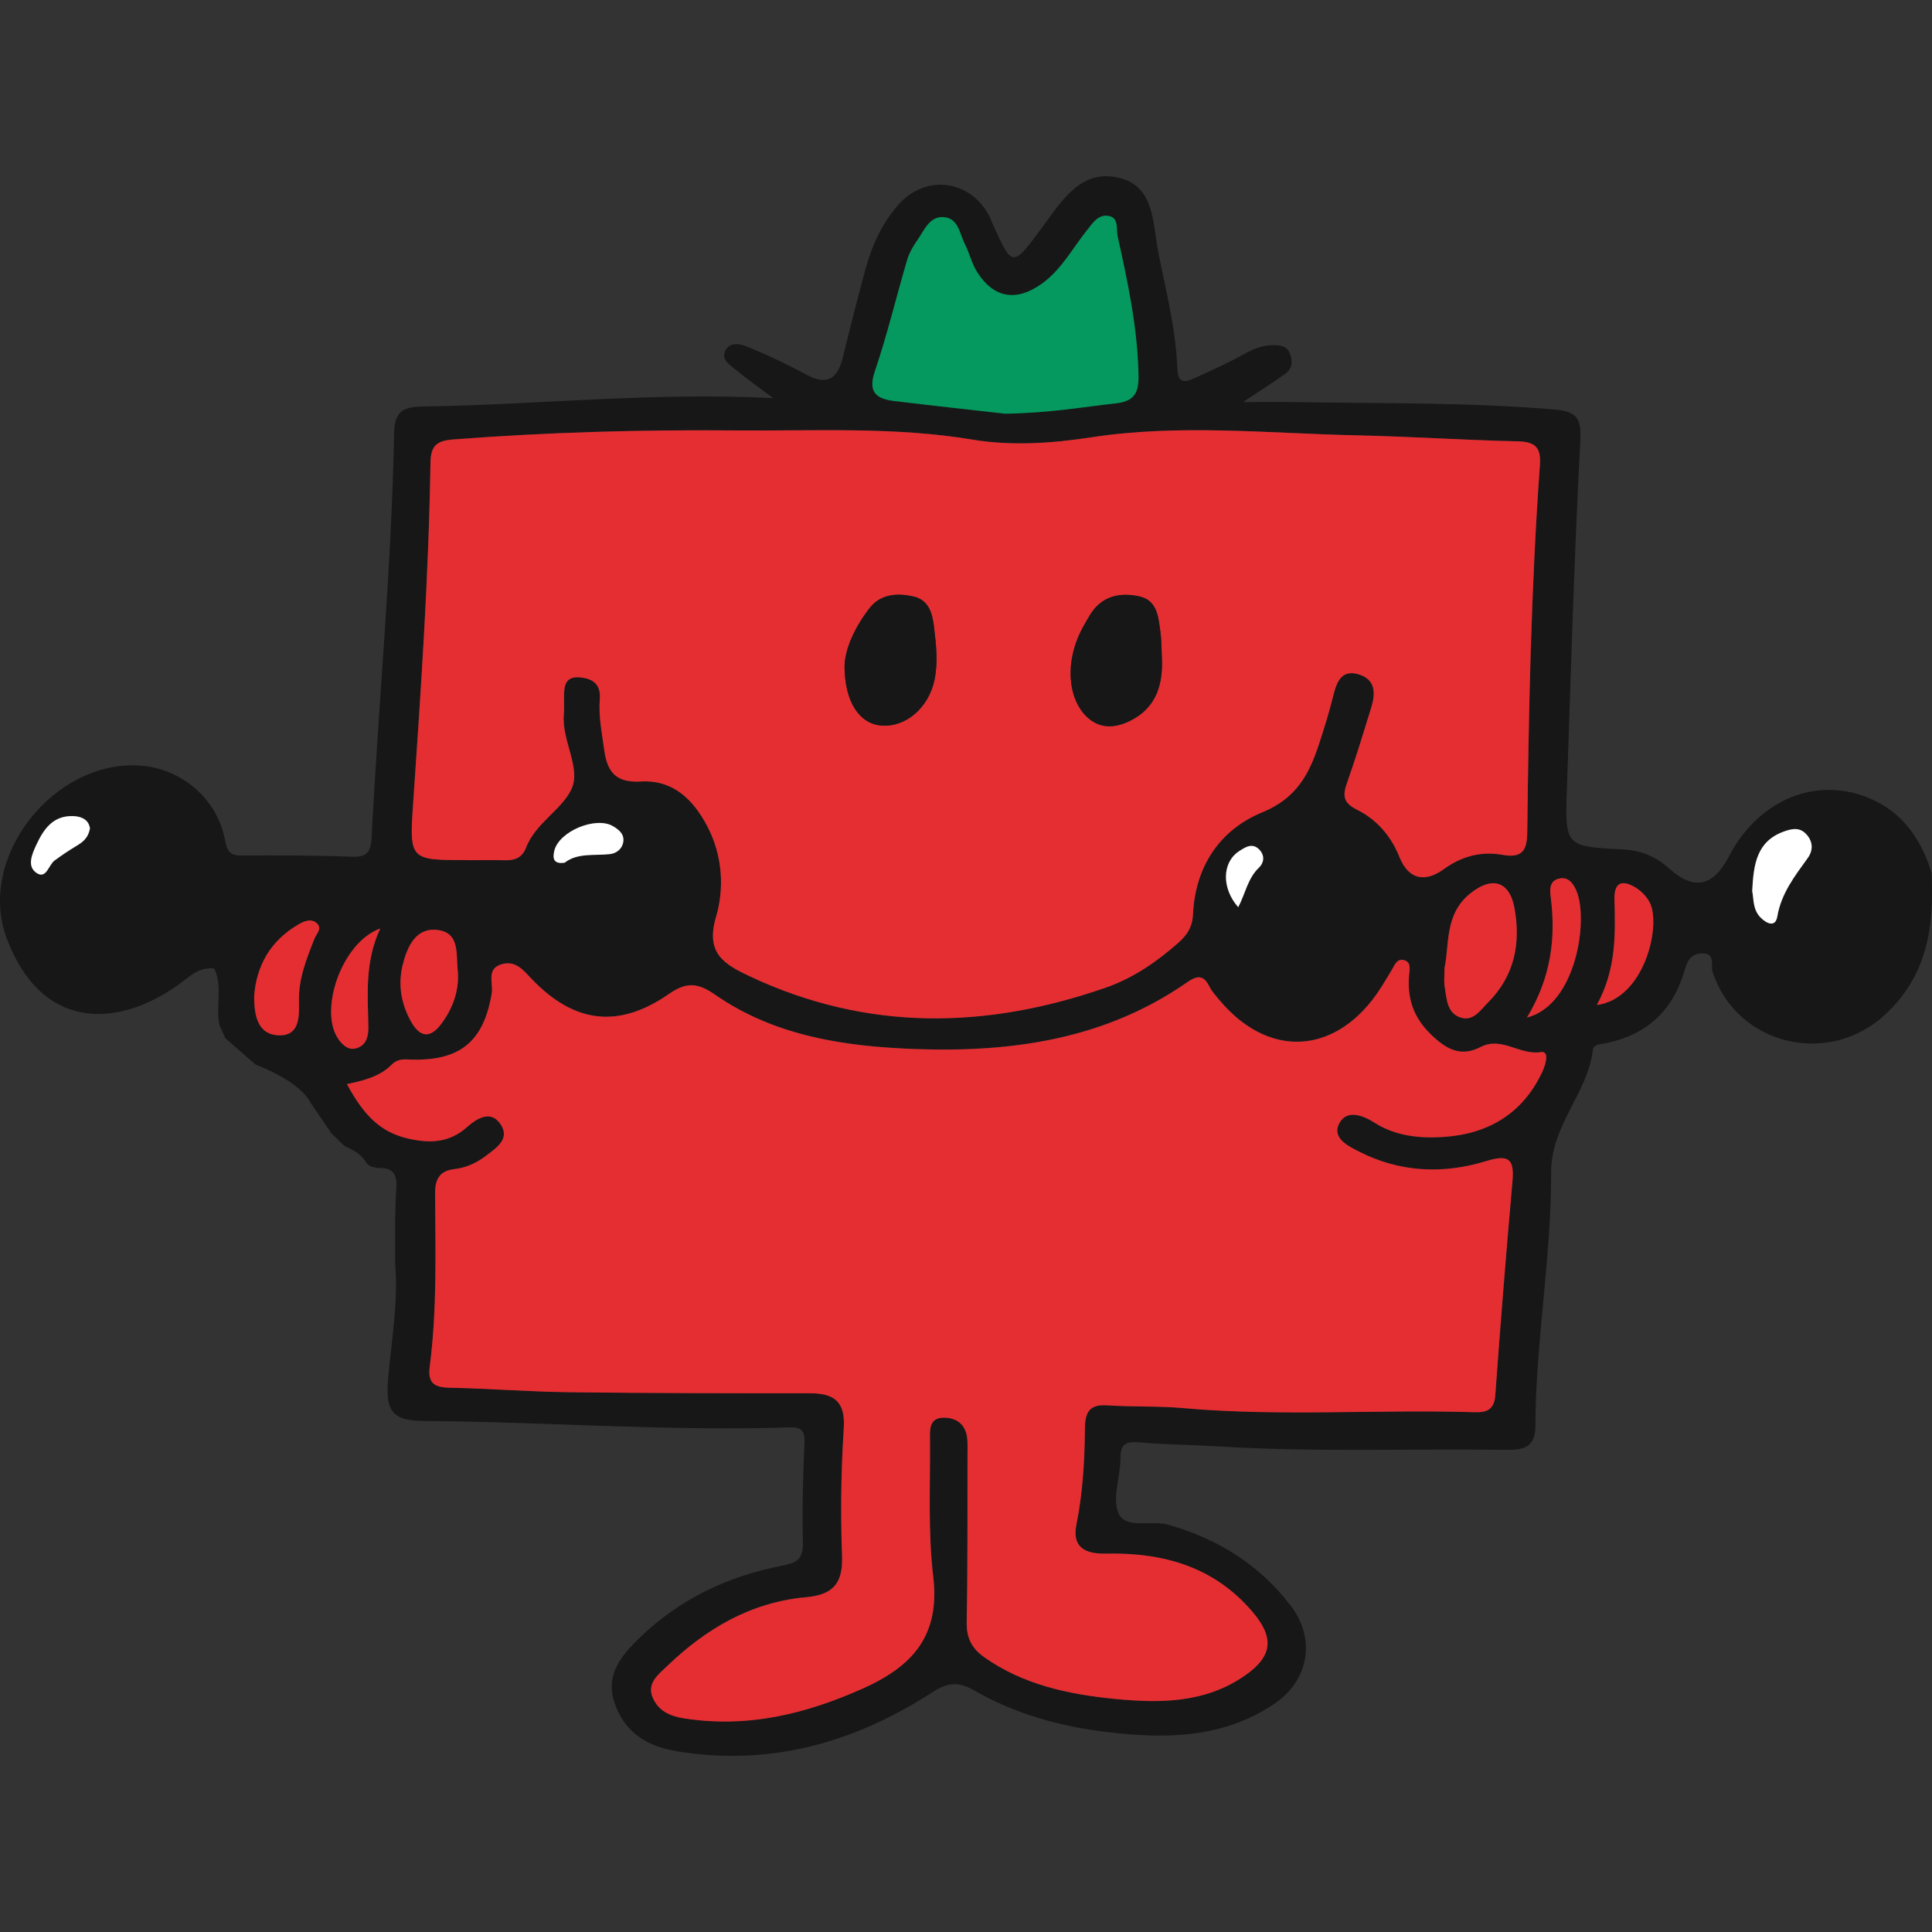 <?xml version="1.0" encoding="UTF-8"?>
<svg id="Layer_1" data-name="Layer 1" xmlns="http://www.w3.org/2000/svg" viewBox="0 0 512 512">
  <rect x="0" y="0" width="512" height="512" fill="#333333" stroke="none"/>
  <defs>
    <style>
      .cls-1 {
        fill: #171717;
      }

      .cls-2 {
        fill: #05995f;
      }

      .cls-3 {
        fill: #fff;
      }

      .cls-4 {
        fill: #e52e32;
      }
    </style>
  </defs>
  <g id="_3UmUFg" data-name="3UmUFg">
    <g>
      <path class="cls-1" d="M266.28,109.63c12.19-.2,20.79-1.8,29.45-2.75,5.04-.55,6.06-2.99,5.98-7.42-.23-12.56-2.84-24.73-5.54-36.89-.43-1.91.49-5.08-2.72-5.41-2.51-.26-3.95,2.03-5.31,3.72-3.9,4.84-6.77,10.49-12,14.25-6.71,4.83-12.67,3.98-17.14-2.95-1.46-2.26-2.07-5.05-3.3-7.49-1.4-2.78-1.73-6.93-5.67-7.17-3.76-.23-5.12,3.54-6.94,6.12-1.14,1.61-2.17,3.42-2.72,5.3-2.89,9.8-5.25,19.78-8.54,29.44-1.93,5.66.5,7.32,5.15,7.89,10.88,1.33,21.78,2.5,29.3,3.35ZM511.86,231.23c-2.94-9.62-8.5-17.02-18.27-20.38-13.76-4.74-28.02,1.88-35.43,16.15-4.16,8.01-9.28,9.04-15.76,3.2-3.46-3.12-7.48-4.85-12.18-5.09-15.46-.77-15.51-.8-14.97-16.3,1.06-30.49,1.9-60.99,3.53-91.45.33-6.27-.46-8.29-6.98-8.85-22.72-1.92-45.47-1.56-68.21-1.95-4.29-.08-8.58-.01-14.17-.01,4.7-3.14,8.04-5.24,11.25-7.54,1.88-1.36,1.95-3.42,1.13-5.41-.78-1.9-2.43-2.14-4.34-2.14-2.86-.01-5.23.97-7.71,2.35-4.35,2.42-8.93,4.46-13.47,6.52-2.41,1.09-4.13,1.12-4.26-2.51-.39-10.54-3.03-20.76-5.07-31.05-1.51-7.6-.86-17.44-10.53-19.69-9.96-2.31-15.03,6.13-20.06,12.94-8.1,10.95-7.99,11.03-13.33-.76-.41-.91-.75-1.86-1.25-2.72-5.35-9.16-16.85-10.2-23.81-2.17-4.36,5.02-6.98,10.93-8.69,17.25-2.1,7.72-4.04,15.47-5.97,23.23-1.38,5.53-4.13,7.41-9.6,4.44-5.04-2.73-10.24-5.2-15.55-7.37-1.85-.76-4.72-1.54-5.97,1.07-1.09,2.24,1.1,3.63,2.59,4.85,2.74,2.24,5.63,4.3,10.1,7.66-32.37-1.63-62.48,1.8-92.68,2.22-5.28.07-7.65,1.2-7.76,7.01-.64,35.76-4.15,71.37-5.95,107.08-.19,3.76-1.05,5.36-5.1,5.22-9.75-.33-19.51-.4-29.26-.31-3.22.03-3.93-1.13-4.52-4.19-2.09-10.94-11.58-18.93-22.56-19.65-22.84-1.5-43.28,24.37-35.28,45.75,8.99,24.01,28.62,24.27,45.35,12.44,3-2.12,5.5-4.93,9.64-4.41,2.43,4.85.22,10.14,1.43,15.1.51,1.12,1.02,2.25,1.53,3.37,2.66,2.32,5.32,4.65,7.98,6.97q11.79,4.7,14.75,10.36c1.81,2.64,3.61,5.27,5.41,7.91,1.15,1.11,2.3,2.22,3.44,3.33,2.17.97,4.26,2.03,5.6,4.12.72,1.42,2.14,1.46,3.44,1.75,3.94-.28,4.95,1.92,4.69,5.36-.2,2.62-.22,5.25-.31,7.88,0,4,0,8.01,0,12.01.87,10.3-1,20.44-1.87,30.63-.73,8.57,1.14,11.06,9.47,11.12,32.25.23,64.46,2.75,96.73,1.7,3.35-.11,4.28.8,4.14,4.15-.38,8.74-.64,17.5-.41,26.24.1,4.12-1.18,5.43-5.2,6.19-14.52,2.76-27.48,8.85-38.21,19.31-5.07,4.93-9.19,10.02-6.29,17.74,2.87,7.65,8.84,10.99,16.49,12.23,24.73,4.02,47.07-2.4,67.69-15.78,3.8-2.46,6.79-2.76,10.8-.44,10.96,6.35,23.04,9.65,35.52,11.12,15.33,1.81,30.46,1.67,44.05-7.45,9.16-6.15,11.24-17.09,4.46-26.01-8.3-10.92-19.36-17.77-32.5-21.51-4.48-1.28-11.15,1.26-13.12-2.92-1.85-3.95.47-9.74.46-14.72,0-3.88,1.58-4.48,5.06-4.18,6.96.61,13.98.64,20.96,1.07,24.98,1.55,50,.59,74.99.89,4.06.04,8.93.48,8.95-6.11.06-22.53,4.25-44.86,4.17-67.3-.05-12.74,9.73-20.99,11.07-32.62.17-1.51,2.34-1.47,3.81-1.79,10.45-2.24,17.27-8.52,20.35-18.75.75-2.48,1.43-4.86,4.62-4.98,3.85-.15,2.39,3.24,2.95,4.94,6.4,19.44,30.73,25.2,45.69,11.31,11.37-10.54,13.03-23.54,12.32-37.67ZM19.94,224.37c-1.87,1.13-3.7,2.36-5.46,3.66-1.62,1.19-2.19,5.03-4.77,3.33-2.63-1.73-1.26-4.94-.11-7.41,1.94-4.18,4.41-7.84,9.77-7.68,2.48.08,4.18,1.13,4.47,3.27-.51,2.78-2.17,3.79-3.9,4.83ZM109.22,217.13c.05-1.15.13-2.43.23-3.84.59-8.49,1.17-16.98,1.72-25.47.14-2.12.28-4.24.4-6.36.12-1.81.23-3.61.33-5.41.01-.09.02-.18.02-.28.1-1.65.2-3.3.29-4.95.02-.28.03-.55.04-.83.08-1.36.16-2.73.23-4.09.07-1.18.13-2.37.19-3.55.1-1.89.19-3.78.28-5.67.37-7.56.67-15.12.88-22.69.02-.59.03-1.19.04-1.79.05-1.41.08-2.82.11-4.23.04-1.76.07-3.53.1-5.29.07-4.59,1.65-5.88,6.05-6.22,24.96-1.92,49.94-2.61,74.96-2.39,20.91.18,41.8-1.04,62.67,2.44,10.24,1.7,20.93,1,31.4-.61,23.41-3.6,46.91-1.04,70.36-.53,14.25.31,28.48,1.27,42.73,1.59.26,0,.52.02.76.03.48.03.93.08,1.34.16.21.04.4.08.59.13.21.05.4.11.58.18.11.03.22.08.32.13.02,0,.03.01.04.02.06.03.12.05.18.09.08.03.15.07.22.12.07.04.14.08.2.13.01,0,.02.01.02.01.09.06.19.13.26.2.13.1.24.22.33.33.08.08.14.15.19.24.03.02.05.05.06.08.04.05.08.12.11.18.07.09.12.18.16.28.07.13.12.26.17.41.12.32.21.68.26,1.08.03.16.04.32.05.48.06.57.05,1.21,0,1.93-.18,2.54-.35,5.07-.52,7.61-.5,7.86-.91,15.72-1.24,23.58-.09,2.17-.19,4.33-.27,6.49-.08,2.17-.16,4.34-.23,6.5-.08,2.2-.15,4.4-.21,6.6-.01.33-.02.66-.03.99-.07,2.53-.14,5.05-.2,7.58-.06,2.54-.12,5.08-.18,7.61-.1,5.08-.19,10.16-.27,15.24-.04,2.35-.07,4.71-.1,7.06-.04,2.72-.07,5.45-.1,8.17-.06,4.78-1.34,6.87-6.59,5.93-5.57-.99-10.71.31-15.55,3.81-.68.49-1.36.91-2.03,1.23-.16.08-.32.16-.48.22-.13.06-.25.11-.38.16-.15.06-.3.12-.44.16-.1.03-.21.06-.31.09-.54.16-1.07.25-1.59.26-.27.02-.54.02-.8-.01-.1,0-.2-.02-.29-.04-.07,0-.15-.02-.23-.04-.17-.03-.33-.07-.5-.12-.32-.1-.64-.22-.95-.39-.15-.08-.3-.17-.45-.26-.33-.21-.64-.47-.94-.76-.13-.11-.26-.25-.38-.39-.62-.7-1.18-1.58-1.67-2.67-.1-.22-.2-.44-.29-.67-2.22-5.56-6.01-9.96-11.3-12.57-3.61-1.78-3.78-3.73-2.59-7.08.58-1.65,1.15-3.3,1.7-4.96.41-1.25.82-2.49,1.22-3.74s.79-2.51,1.18-3.76c.78-2.5,1.55-5.01,2.32-7.52,1.13-3.64,1.19-7.3-3.13-8.72-4.64-1.52-5.99,1.78-6.93,5.55-.14.54-.27,1.09-.42,1.63-.43,1.63-.89,3.26-1.37,4.87-.16.54-.32,1.08-.49,1.62-.33,1.07-.67,2.15-1.02,3.22-.17.53-.34,1.07-.52,1.6-2.61,7.94-5.99,14.32-15,18.01-11.18,4.57-17.77,14.3-18.35,27-.15,3.32-1.51,5.48-3.94,7.61-5.7,5.02-11.92,9.31-19.03,11.79-31.89,11.14-63.54,11.68-94.65-3.02-6.59-3.11-11.63-6.04-8.79-15.61,2.27-7.67,1.74-16.43-2.34-24.15-3.74-7.08-9.09-12.29-17.58-11.79-6.53.38-8.91-2.43-9.7-8.39-.6-4.47-1.54-8.89-1.17-13.4.32-3.94-1.77-5.46-5.2-5.8-4.08-.42-4.29,2.42-4.29,5.35,0,1.5.08,3.02-.05,4.51-.6,6.83,4.58,14.11,2.07,19.64-2.53,5.57-9.63,9.1-12.11,15.69-.92,2.43-2.82,3.31-5.33,3.26-3.51-.07-7.01-.02-10.51-.02-3.71,0-6.5,0-8.6-.23-.2-.02-.38-.04-.56-.07-1.08-.15-1.94-.37-2.64-.72-.1-.05-.2-.1-.29-.15-.28-.16-.52-.33-.74-.54-.09-.08-.17-.16-.24-.25-.08-.08-.15-.17-.22-.27-.08-.09-.14-.19-.2-.29-.09-.15-.17-.31-.25-.47,0,0,0,0-.01,0-.07-.17-.13-.34-.19-.52-.04-.11-.08-.22-.1-.33-.03-.09-.05-.18-.08-.27-.03-.13-.05-.26-.08-.4-.02-.12-.04-.24-.06-.37-.02-.13-.04-.27-.05-.41-.17-1.42-.14-3.22-.02-5.5ZM386.98,269.62c-3.62-1.25-3.59-5.06-4.14-8.21-.21-1.21-.04-2.49-.04-4.83,1.35-6.1-.03-14.14,6.66-19.66,5.83-4.81,10.58-3.51,11.9,3.76,1.69,9.31.01,17.94-6.95,24.91-2.05,2.06-3.98,5.22-7.43,4.03ZM333.65,229.92c-3.01,2.85-3.62,6.94-5.51,10.5-4.48-5.09-4.28-11.94.27-14.87,1.63-1.05,3.51-2.32,5.37-.35,1.45,1.55,1.2,3.45-.13,4.72ZM165.19,223c-.24,1.93-1.78,3.16-3.58,3.35-4.17.46-8.55-.39-11.96,2.27-3.13.47-3.19-1.33-2.75-3.17,1.25-5.17,10.99-9.18,15.54-6.51,1.6.94,2.99,2.09,2.75,4.06ZM106.71,255.75c1.14-4.66,3.35-9.83,8.95-9.33,6.46.58,5.1,6.72,5.68,11.14.33,5.27-1.45,9.87-4.49,13.9-2.8,3.71-5.54,3.56-7.93-.75-2.65-4.76-3.47-9.81-2.21-14.96ZM83.32,248.78c-2.1,5.34-4.24,10.64-4.11,16.56.09,4.01.23,9.12-5.18,9.05-5.6-.09-6.73-4.99-6.67-10.45.59-7.97,4.3-14.68,11.8-18.99.42-.24.9-.49,1.4-.68.13-.06.25-.1.38-.13.25-.09.5-.14.75-.17.7-.08,1.41.03,2.04.53.11.08.21.17.31.27,1.39,1.4-.22,2.73-.72,4.01ZM91.52,277.31c-.35-.23-.67-.52-.98-.85-.14-.15-.27-.3-.4-.46-.13-.16-.26-.32-.38-.49-5.41-7.41.69-25.75,11.02-29.45-4.15,8.86-3.31,17.45-3.16,26.02.04,2.24-.36,4.65-2.83,5.6-.14.06-.28.1-.42.14-.09.02-.18.04-.27.06-.18.04-.35.06-.52.06-.14,0-.28-.02-.41-.03-.09,0-.17,0-.26-.02-.23-.04-.45-.1-.67-.19-.12-.05-.25-.11-.37-.17-.12-.07-.24-.14-.35-.22ZM409.73,280.67c-.01.16-.04.33-.07.5-.02.12-.04.23-.07.35-.06.27-.14.55-.22.82-.11.37-.25.73-.38,1.06-.13.34-.26.64-.39.91-.49,1.03-1.02,2.02-1.58,2.95-.37.62-.76,1.22-1.17,1.8-.01,0,0,0,0,0-.8,1.15-1.67,2.22-2.6,3.2-.23.25-.47.49-.71.72-.22.24-.47.48-.72.69-.49.46-.99.89-1.51,1.29-.26.22-.52.41-.78.6-1.06.78-2.18,1.48-3.33,2.1-.58.31-1.17.6-1.78.86-.43.19-.87.37-1.31.54-.49.2-.99.37-1.49.54-.64.22-1.29.41-1.96.58-.33.08-.66.16-1,.24-.44.1-.9.2-1.35.28-.45.09-.91.16-1.38.23-.24.04-.47.07-.71.1-.34.05-.69.09-1.03.12-.62.07-1.24.12-1.87.16-1.44.09-2.88.12-4.33.07-.4-.01-.81-.03-1.21-.06-.05,0-.11,0-.17-.01-.17,0-.34-.02-.51-.04-.22,0-.45-.03-.69-.06-.4-.05-.82-.09-1.22-.15-.55-.07-1.11-.17-1.66-.28-.27-.05-.54-.11-.82-.18-.67-.15-1.35-.34-2.02-.55-.31-.1-.62-.21-.93-.32-.23-.08-.46-.17-.68-.26-.21-.08-.42-.17-.63-.26-.24-.1-.48-.21-.72-.32s-.47-.23-.71-.36c-.3-.15-.59-.32-.89-.49-.3-.16-.59-.34-.88-.53-.22-.14-.45-.28-.67-.41-.23-.13-.46-.26-.7-.39-.23-.12-.47-.24-.71-.35-.15-.07-.3-.14-.45-.2-.15-.06-.3-.12-.46-.18-.21-.08-.43-.16-.65-.22-.15-.04-.29-.08-.43-.12-.37-.09-.72-.15-1.08-.19-.31-.03-.61-.03-.91-.01-.13.02-.25.03-.38.05-.03,0-.06,0-.08,0-.15.03-.31.07-.46.11-.01,0-.02,0-.03,0-.16.05-.31.11-.46.18-.12.06-.24.12-.36.2-.11.07-.22.14-.32.22,0,0-.01,0-.02.02-.11.09-.22.19-.33.3l-.06.06c-.08.09-.16.18-.24.28-.05.06-.1.12-.14.19-.06.08-.12.16-.17.25-.07.1-.12.2-.18.3-.07.14-.14.27-.2.4-.11.27-.2.52-.27.77-.03.12-.05.24-.07.36-.02.16-.03.32-.03.47,0,.1,0,.21.02.31,0,.11.03.21.05.32.02.1.04.19.07.29.03.1.06.19.1.29.06.15.13.3.21.44.08.15.17.28.27.42h.01c.1.14.2.27.32.4.64.72,1.51,1.33,2.41,1.86.16.1.31.18.47.27.66.37,1.32.69,1.9.99,1.06.54,2.13,1.04,3.21,1.48.32.13.63.26.95.38.33.13.65.25.98.36.64.24,1.28.45,1.92.64.42.13.84.25,1.27.37.51.14,1.03.27,1.55.39.64.15,1.28.29,1.93.4.14.03.28.06.43.08.61.11,1.23.2,1.85.27.27.04.54.07.82.1.73.08,1.46.14,2.19.18,5.45.3,10.97-.44,16.45-2.13.42-.13.82-.24,1.19-.35.29-.08.57-.15.83-.2s.51-.1.75-.14.47-.07.69-.09c.11-.01.21-.02.31-.02.2-.02.39-.02.57,0,.09,0,.17,0,.25.02.33.03.63.1.88.21.09.03.18.08.26.13.03.01.05.02.06.04.07.03.13.07.19.13.09.06.18.13.25.22.07.06.14.14.2.23.24.34.42.77.54,1.31.06.27.1.56.13.87.07.8.05,1.77-.05,2.92-.84,9.46-1.63,18.93-2.39,28.39-.76,9.46-1.49,18.92-2.17,28.39-.28,3.83-2.34,4.56-5.43,4.46-1.2-.04-2.41-.07-3.61-.1h-.03c-2.4-.05-4.8-.08-7.2-.1-1.24-.01-2.48-.01-3.72-.01-1.65,0-3.3.01-4.95.02-5.02.03-10.03.1-15.05.15-1.34.02-2.68.04-4.02.04-1.34.01-2.69.02-4.03.03-2.62.02-5.23.03-7.84,0-5.1-.02-10.2-.13-15.29-.37-1.28-.05-2.55-.11-3.83-.19-2.54-.15-5.09-.34-7.64-.56-.42-.04-.84-.07-1.26-.1-.84-.06-1.68-.11-2.52-.15-.43-.02-.85-.04-1.27-.05-.63-.02-1.26-.04-1.9-.06-4.42-.1-8.86-.07-13.28-.37-.45-.03-.86-.04-1.25-.02-.38,0-.74.04-1.06.1-.18.03-.34.06-.5.11-.04.01-.07.02-.1.03-.16.04-.31.09-.45.15-.12.05-.23.1-.34.17-.07.03-.13.07-.19.1-.09.05-.18.11-.26.18-.08.06-.16.12-.23.19-.08.06-.15.13-.22.21-.05.06-.11.12-.16.19-.16.19-.3.41-.41.64-.05.09-.1.19-.13.29-.12.25-.21.52-.27.81-.04.14-.08.28-.1.43-.1.49-.16,1.03-.19,1.61-.01.17-.01.34-.02.52,0,.18,0,.36,0,.55-.02,2.12-.06,4.24-.15,6.35-.04,1.06-.09,2.11-.16,3.17-.05,1.06-.12,2.12-.22,3.17-.04.53-.09,1.05-.14,1.58-.04.53-.09,1.05-.16,1.58-.05.53-.11,1.06-.17,1.58-.25,2.11-.56,4.21-.95,6.31-.1.52-.2,1.05-.3,1.57-.04.2-.07.4-.11.6-.06.39-.1.75-.12,1.11-.03.45-.02.86.02,1.24.03.23.06.46.1.67.08.43.22.82.4,1.17.08.18.18.34.29.5.1.16.22.31.34.45.12.13.25.26.38.37,1.3,1.15,3.37,1.62,6,1.62h.49c1.23-.03,2.45-.03,3.67,0,.59.02,1.18.04,1.77.07.35,0,.7.03,1.05.06.42.02.84.05,1.26.09.5.04,1,.09,1.49.14.37.04.75.08,1.12.13.63.08,1.26.17,1.89.28.84.13,1.67.28,2.49.45,1.67.35,3.32.79,4.93,1.31.75.24,1.5.5,2.24.79,1.47.56,2.92,1.21,4.33,1.95.29.15.58.3.86.46.21.11.42.23.63.35.47.27.93.54,1.38.83.45.28.91.58,1.35.88.27.19.53.37.79.56.53.37,1.05.77,1.57,1.19.26.21.52.42.77.63.25.21.51.43.76.65,1.6,1.4,3.13,2.96,4.6,4.69,2.74,3.25,4.07,6.06,3.89,8.69,0,.08,0,.15-.02.23-.02.2-.05.4-.09.6,0,.05-.01.1-.03.15-.04.2-.09.39-.15.58,0,.02,0,.04-.02.06-.03.09-.06.19-.1.28-.09.25-.19.5-.32.75-.54,1.12-1.39,2.22-2.56,3.31-.18.18-.38.35-.58.52-.6.52-1.27,1.05-2.02,1.57-10.59,7.42-22.68,7.43-34.68,6.24-12.19-1.21-24.16-3.74-34.53-11.07-.33-.23-.64-.47-.93-.72-.1-.08-.2-.16-.29-.25-.15-.13-.29-.26-.42-.39-.16-.15-.32-.31-.46-.47-.15-.16-.29-.33-.42-.5-.14-.16-.26-.33-.38-.5-.12-.17-.24-.35-.34-.53-.12-.21-.24-.42-.35-.64-.13-.26-.24-.53-.34-.81-.03-.07-.06-.15-.08-.22-.03-.09-.06-.18-.08-.26-.06-.15-.1-.3-.13-.45-.05-.15-.09-.3-.11-.46-.04-.15-.07-.3-.09-.45-.03-.19-.05-.38-.08-.58-.03-.24-.05-.48-.07-.73,0-.17-.02-.35-.02-.53,0-.29-.02-.6,0-.91.05-2.42.08-4.84.11-7.25v-.23c.03-2.39.04-4.77.06-7.16.05-9.63,0-19.27.04-28.9,0-1.5.05-3-.03-4.5-.2-3.95-2.58-6.02-6.26-6.02-.18,0-.35.01-.51.03-.05-.01-.1,0-.15,0-.14.01-.27.03-.39.06-.07.01-.13.02-.19.04-.12.02-.23.06-.34.1-.15.05-.28.1-.41.17-.24.13-.44.27-.61.45-.04.04-.08.07-.11.11-.07.08-.15.16-.21.25-.07.08-.12.17-.17.26-.11.21-.21.44-.28.67-.02.05-.03.09-.04.14-.04.09-.06.19-.08.28s-.04.18-.05.27c-.01.04-.02.07-.02.1-.02.13-.03.27-.05.41-.02.21-.03.42-.04.64-.03.73,0,1.48,0,2.15,0,1.17,0,2.33,0,3.5-.03,8.37-.26,16.79.22,25.12.04.82.1,1.64.16,2.45.12,1.64.28,3.26.47,4.89,1.85,15.63-5.4,23.78-18.77,29.73-.74.33-1.48.65-2.23.96-.75.32-1.49.63-2.24.93-1.49.6-2.98,1.17-4.48,1.7-.69.24-1.38.48-2.08.71-.24.08-.48.16-.73.24-.56.19-1.12.36-1.69.53-.75.23-1.51.45-2.26.66-.58.16-1.16.32-1.74.46-.42.11-.84.21-1.26.31-.51.13-1.03.25-1.54.36-.77.17-1.53.33-2.29.47-.76.15-1.53.29-2.29.41-.68.11-1.36.21-2.05.3-.15.02-.3.04-.46.06-.05.01-.1.02-.16.02-.64.09-1.3.16-1.95.22-.02,0-.05,0-.07,0-.75.07-1.51.14-2.26.18-.69.05-1.37.09-2.06.11-1.76.07-3.53.07-5.31,0-.45-.01-.9-.03-1.35-.07-.9-.04-1.8-.11-2.7-.2-.45-.04-.91-.09-1.36-.15-.91-.1-1.82-.23-2.74-.37-3.86-.6-6.78-2.05-8.27-5.48-.99-2.28-.26-4.02.96-5.52.21-.25.43-.49.65-.73.23-.24.46-.47.7-.7.24-.22.48-.45.71-.67.24-.22.47-.44.69-.65,1.27-1.23,2.56-2.41,3.88-3.53.32-.27.64-.55.97-.82.33-.27.66-.54.99-.81.33-.26.66-.53,1-.79.33-.26.67-.51,1.01-.77.34-.26.68-.51,1.02-.75,1.37-.99,2.77-1.92,4.19-2.8,1.78-1.09,3.61-2.1,5.49-3,.94-.45,1.89-.87,2.85-1.27.49-.2.97-.39,1.46-.58.49-.18.98-.36,1.48-.53,2.6-.9,5.28-1.6,8.07-2.1.46-.08.93-.16,1.4-.23.47-.07.94-.13,1.42-.19.54-.06,1.09-.12,1.64-.17.22-.02.43-.04.64-.07.41-.05.81-.11,1.2-.17.38-.07.75-.14,1.1-.23.18-.04.35-.08.52-.13.33-.09.65-.2.96-.31.79-.29,1.48-.65,2.07-1.08.16-.11.31-.23.45-.36.16-.14.31-.28.46-.43.14-.15.28-.3.41-.47.13-.16.25-.33.36-.51.08-.11.15-.24.22-.36.15-.25.28-.51.38-.78.09-.21.17-.42.24-.64.07-.22.14-.45.2-.68.06-.24.11-.48.15-.73.05-.25.09-.51.12-.77.09-.73.13-1.51.13-2.35,0-.3,0-.61-.01-.93-.05-1.54-.1-3.07-.14-4.61-.03-1.44-.06-2.89-.07-4.33,0-1.17-.02-2.33-.02-3.5,0-1.78.01-3.56.04-5.33.03-1.78.08-3.56.13-5.33h0c.12-3.57.29-7.12.52-10.66.06-.89.06-1.72,0-2.46,0-.17-.03-.35-.04-.51,0-.01,0-.02,0-.02-.02-.17-.04-.32-.07-.48-.12-.8-.32-1.5-.59-2.11-.11-.24-.23-.46-.36-.68,0,0,0-.01,0-.01-.12-.21-.27-.41-.42-.59-.11-.13-.22-.26-.34-.37-.12-.12-.24-.23-.37-.34-.05-.05-.11-.09-.17-.13-.14-.11-.28-.21-.43-.3-.19-.12-.38-.23-.59-.32-.12-.07-.25-.12-.38-.17-.17-.07-.35-.14-.53-.2-.14-.05-.29-.1-.45-.14-.26-.07-.53-.13-.81-.19-.49-.1-1.02-.17-1.58-.21-.21,0-.42-.03-.64-.04-.43-.02-.87-.03-1.34-.03-2.51,0-5.02,0-7.53-.01-4.69,0-9.38,0-14.07,0-9.38-.01-18.76-.04-28.14-.12-4.48-.03-8.97-.08-13.45-.13-.21,0-.41-.01-.62-.01-1.09,0-2.18-.03-3.27-.07-.49,0-.98-.02-1.47-.04-1.18-.03-2.35-.07-3.53-.12-1.18-.04-2.35-.09-3.53-.15-1.31-.06-2.63-.12-3.94-.18-.09-.01-.18-.01-.27-.01-2.53-.12-5.06-.25-7.59-.36-1.31-.06-2.62-.11-3.94-.15-.83-.03-1.67-.06-2.51-.07-.47,0-.94-.02-1.42-.03-.17,0-.34-.01-.5-.02-.75-.04-1.42-.11-2-.24-.17-.04-.33-.08-.48-.13-.57-.18-1.04-.43-1.41-.77-.17-.16-.32-.34-.45-.54-.07-.1-.13-.21-.18-.32-.07-.13-.12-.27-.16-.41-.04-.11-.07-.22-.1-.34-.07-.27-.11-.57-.13-.9-.03-.37-.02-.77.01-1.22.02-.25.05-.51.08-.79.16-1.22.3-2.44.42-3.66.25-2.28.44-4.57.58-6.86,0-.2.02-.39.04-.59.07-1.19.14-2.37.18-3.56.03-.63.06-1.26.08-1.9.02-.59.04-1.18.06-1.78.04-1.22.07-2.44.09-3.67.01-.48.02-.96.02-1.43.01-.47.02-.95.02-1.42.01-.77.01-1.54.01-2.3.02-3.47,0-6.95-.03-10.42-.02-2.71-.04-5.41-.06-8.12,0-.24,0-.48.01-.71,0-.34.04-.66.07-.97.02-.16.04-.31.06-.46.03-.2.07-.4.12-.58.09-.37.21-.71.34-1.02.14-.33.32-.63.53-.9.1-.13.21-.26.33-.38.12-.13.25-.24.39-.35.12-.1.25-.19.39-.28.26-.16.55-.3.86-.42.09-.04.19-.07.29-.1.34-.12.7-.21,1.09-.28.23-.05.46-.08.71-.11.29-.03.57-.08.85-.13.28-.04.56-.1.83-.16.29-.07.59-.15.88-.24,1.31-.38,2.57-.95,3.76-1.65.64-.38,1.27-.8,1.88-1.26.27-.2.55-.41.83-.63.13-.1.28-.21.42-.32.25-.18.5-.38.75-.59.71-.57,1.37-1.18,1.88-1.84.2-.25.37-.51.51-.78.14-.27.26-.55.33-.84.04-.15.07-.29.09-.44,0-.04.02-.09.02-.14,0-.03,0-.06,0-.09.01-.17.01-.34,0-.52-.03-.44-.15-.9-.38-1.38-.06-.13-.12-.25-.19-.38-.08-.15-.17-.3-.27-.45-.51-.77-1.06-1.3-1.64-1.64-.7-.41-1.44-.53-2.19-.45-.07,0-.14,0-.21.03-.06.01-.13.02-.2.03-.14.03-.28.06-.41.1-.14.04-.28.08-.42.13-.27.1-.54.22-.82.36-.13.06-.27.13-.4.21-.13.08-.27.16-.4.24-.01,0-.01.01-.01.01-.23.14-.45.3-.68.45,0,0,0,.01,0,.01-.56.41-1.1.85-1.59,1.29-1.54,1.36-3.12,2.3-4.76,2.88h0c-.41.15-.82.28-1.23.38h-.01c-.41.11-.83.2-1.25.26-.85.14-1.71.2-2.58.2-.34,0-.69,0-1.03-.03-.58-.03-1.16-.08-1.75-.17-.23-.02-.47-.05-.71-.1-.23-.04-.47-.08-.71-.12-.47-.09-.95-.19-1.43-.3-6.95-1.6-11.48-5.54-16.29-14.43,4.58-1.01,8.72-2,11.86-5.17,1.1-1.12,2.41-1.46,4.06-1.38,1.42.07,2.75.08,4.02.02.28-.01.55-.02.81-.04.44-.03.87-.06,1.29-.11.33-.03.66-.07.98-.13.31-.04.61-.09.91-.15.06,0,.11,0,.16-.03.21-.03.42-.07.62-.12.75-.16,1.47-.35,2.15-.59.19-.06.38-.13.57-.2.42-.15.82-.32,1.22-.51.17-.08.34-.16.5-.25.16-.07.31-.15.45-.24.2-.1.4-.22.59-.34.37-.22.72-.46,1.06-.72.53-.39,1.03-.83,1.5-1.29.38-.38.74-.79,1.09-1.22.17-.21.34-.43.5-.66.17-.23.33-.46.48-.71.16-.24.31-.48.45-.74.29-.51.57-1.04.83-1.6.25-.55.49-1.13.71-1.74,0,0,0,0,0,0,.22-.6.42-1.24.61-1.9.38-1.32.69-2.75.95-4.29.21-1.28-.15-2.83-.09-4.24,0-.2.02-.39.05-.59.04-.24.09-.47.16-.69.04-.11.08-.22.13-.33.05-.1.1-.21.16-.31.05-.08.1-.16.16-.24.07-.08.13-.15.2-.22.09-.11.18-.2.29-.27,0,0,.01-.01.02-.01.13-.11.28-.21.45-.32.16-.09.32-.17.51-.24.09-.04.19-.08.29-.11.1-.04.2-.07.31-.1.29-.08.57-.14.84-.18.12-.02.24-.03.35-.04.1-.01.19-.02.28-.02.37-.01.73.02,1.07.09.08.02.17.04.24.06.1.02.2.04.3.08.09.02.17.05.25.09.03,0,.06.01.08.03.1.03.19.07.28.12.09.03.18.08.27.13.28.15.56.32.82.51.93.66,1.76,1.55,2.6,2.45.25.26.49.52.74.77.1.1.2.2.29.3.46.47.91.92,1.37,1.34.45.43.9.84,1.36,1.23.23.2.46.39.68.58.69.57,1.38,1.1,2.07,1.59.22.15.44.3.66.45.17.13.34.24.51.34.17.11.34.22.51.32.23.16.47.3.7.43.11.07.22.13.33.19.72.41,1.44.77,2.16,1.09.13.06.26.12.39.17.64.28,1.29.53,1.93.73.27.09.55.17.82.25.41.12.82.22,1.23.31.41.09.83.17,1.24.24.28.05.56.09.83.12.08.02.16.02.23.03.15.02.29.04.43.04.06,0,.12.02.18,0,.27.03.55.04.83.05.54.02,1.08.03,1.62,0,.24,0,.47-.02.71-.04.24,0,.48-.04.72-.06.35-.04.72-.08,1.08-.14.36-.05.71-.12,1.07-.19.48-.1.97-.21,1.45-.34.36-.09.72-.19,1.08-.31.21-.07.42-.13.64-.21.39-.13.78-.27,1.17-.42.76-.3,1.53-.63,2.31-1.01.29-.14.58-.29.88-.44.28-.15.56-.3.85-.46.38-.2.77-.42,1.15-.66.24-.14.49-.29.73-.44.63-.39,1.26-.81,1.9-1.25.44-.3.86-.58,1.27-.81.27-.16.53-.31.79-.44.64-.34,1.24-.6,1.83-.77.09-.03.18-.06.27-.08.18-.06.36-.1.53-.13.2-.04.38-.07.57-.09.15-.02.29-.03.43-.03.21-.01.41-.01.61-.01.16,0,.32.02.48.03.15.02.3.04.45.07.3.06.62.14.93.23.29.08.59.19.89.32.12.04.24.1.37.16.2.09.41.19.61.3.13.07.26.13.38.21.26.13.53.29.8.47.19.11.37.23.55.35.19.12.38.25.57.38.86.6,1.73,1.17,2.61,1.72.22.14.46.28.69.42,1.05.65,2.12,1.26,3.19,1.84.88.47,1.77.92,2.67,1.36.45.22.89.43,1.34.63.42.19.83.38,1.25.56.06.03.11.05.17.07.43.19.87.37,1.31.55.45.19.91.37,1.37.55.51.2,1.02.39,1.53.58,1.02.37,2.06.72,3.09,1.05,1.9.61,3.83,1.14,5.77,1.62.64.15,1.29.31,1.94.45.16.04.32.08.49.11,1.4.3,2.8.57,4.2.82.69.12,1.38.24,2.07.34.59.1,1.18.19,1.77.27.67.09,1.34.18,2.01.26.39.05.78.1,1.17.14.59.07,1.18.14,1.78.2.49.05.99.1,1.48.15,1.53.14,3.06.26,4.6.36,1.17.08,2.35.15,3.53.2,1.18.07,2.36.12,3.54.16,3.04.1,6.08.14,9.09.1,1.06-.01,2.13-.04,3.19-.07h.03c1.06-.03,2.12-.08,3.18-.13,4.27-.21,8.5-.59,12.67-1.19.69-.09,1.36-.19,2.04-.3.47-.07.94-.15,1.4-.23.16-.02.31-.05.46-.08,1.45-.25,2.9-.53,4.33-.83.68-.15,1.36-.3,2.04-.46.69-.16,1.36-.32,2.04-.5,1.35-.33,2.69-.7,4.02-1.1,0,0,0-.01.02-.01,1.34-.39,2.67-.82,4-1.28.76-.26,1.51-.53,2.26-.81.38-.14.76-.28,1.13-.43.37-.14.75-.29,1.12-.44.67-.26,1.33-.53,1.98-.82.55-.23,1.1-.47,1.65-.72.92-.41,1.84-.85,2.76-1.3.92-.44,1.83-.91,2.73-1.39.64-.34,1.27-.68,1.9-1.04.63-.35,1.26-.72,1.89-1.09,1.25-.75,2.49-1.53,3.73-2.34.61-.41,1.23-.82,1.84-1.25.44-.31.86-.57,1.26-.78.13-.07.26-.14.39-.19.13-.06.26-.12.38-.16.37-.13.72-.2,1.06-.2.13,0,.26,0,.39.03.19.04.37.1.55.18.08.04.16.08.24.14.08.05.16.11.24.17.11.09.23.2.35.33.06.06.11.13.17.2.07.07.12.14.17.22.06.07.11.15.17.24.07.09.12.19.18.28.11.18.22.38.32.59.66,1.32,1.71,2.46,2.67,3.61,3.85,4.63,8.13,7.8,12.54,9.53.44.17.88.33,1.32.47.33.11.67.21,1,.3.33.09.67.18,1,.25.26.06.52.12.77.16.19.04.38.07.57.1.29.05.57.09.86.12.16.02.32.04.48.05.28.03.56.05.84.07h.09c.36.02.72.03,1.08.03.34,0,.68,0,1.02-.03.6-.02,1.19-.08,1.78-.16.18-.02.35-.05.52-.08.37-.06.74-.13,1.1-.21.42-.08.84-.19,1.25-.31.22-.06.43-.12.65-.19.94-.29,1.86-.65,2.78-1.08.23-.1.45-.21.68-.33.72-.35,1.43-.76,2.13-1.21.34-.21.69-.44,1.03-.68.86-.6,1.71-1.26,2.54-2,.15-.13.3-.26.45-.4.88-.8,1.74-1.67,2.58-2.62.26-.3.52-.61.78-.92.4-.47.79-.96,1.15-1.46.2-.25.39-.5.57-.76.18-.25.36-.51.53-.76.41-.62.82-1.25,1.21-1.89.27-.43.53-.85.79-1.28.33-.53.65-1.07.97-1.6,0,0,0-.01,0-.01.17-.27.33-.53.49-.79.05-.08.09-.16.13-.24.09-.15.17-.32.26-.48.16-.29.31-.58.49-.86.05-.08.11-.16.16-.24.05-.07.1-.15.16-.22.05-.07.11-.14.17-.21.04-.04.08-.09.12-.13.11-.11.22-.21.35-.29.06-.03.12-.07.18-.1.29-.15.63-.21,1.02-.15,2.49.35,1.78,2.73,1.67,4.26-.44,6.08,1.19,10.98,5.76,15.45,1.35,1.32,2.67,2.43,4.04,3.23.16.1.32.19.48.27.14.08.28.15.42.21.14.07.28.14.42.19.27.11.54.21.81.3.19.07.38.13.57.17.11.03.21.05.32.07.32.07.64.12.97.14.21.02.42.03.63.03.67,0,1.35-.08,2.06-.26.07-.02.14-.04.21-.06.07-.02.14-.04.21-.06.14-.04.27-.08.41-.13.14-.05.29-.1.45-.16.39-.15.79-.33,1.19-.54,1.42-.74,2.79-.96,4.12-.9.14.01.29.02.43.03.31.03.62.07.93.13.13.02.25.04.37.07.29.06.59.13.88.21.24.06.47.12.71.2.64.18,1.28.4,1.92.6.25.08.5.16.76.24.24.09.49.16.73.22.26.08.53.15.79.22.23.06.46.11.7.16.26.06.51.11.78.14.17.03.33.05.5.06.77.09,1.55.09,2.35-.04.47-.08.81,0,1.04.2.06.05.11.11.16.17.18.26.25.62.25,1.04,0,.13,0,.28-.03.43ZM404.67,269.65c6.48-10.76,7.67-21.19,6.27-32.07-.08-.65-.14-1.31-.09-1.94,0-.12.02-.24.04-.35.02-.14.04-.27.08-.4.03-.13.07-.26.12-.38.04-.11.09-.21.15-.32.02-.05.05-.1.08-.15.04-.07.1-.14.15-.21.08-.1.17-.2.27-.29.1-.1.21-.18.33-.26.16-.1.34-.19.55-.27.2-.08.42-.14.67-.19,2.41-.47,3.65,1.37,4.46,3.22,3.27,7.53.07,30.23-13.08,33.61ZM423.18,266.33c5.23-9.62,4.9-18.86,4.67-28.07-.12-4.86,2.47-5,5.68-3,.19.12.37.24.56.38.14.1.28.21.42.33.13.1.27.22.4.34,0,0,.03,0,.04.03.19.17.38.35.55.53.05.05.11.1.15.16.18.19.36.39.52.6.11.13.21.27.31.41.09.12.18.24.25.36.14.2.27.41.38.63.12.22.22.43.31.65,2.63,6.41-1.84,25-14.24,26.65ZM479.09,227.36c-3.45,4.8-7.04,9.37-8.09,15.55-.5,2.92-2.82,1.89-4.44.24-2.12-2.16-1.78-5.02-2.21-7.02.36-7.02,1.14-13.12,8.34-15.75,2.26-.82,4.34-1.22,6.11.82,1.69,1.94,1.71,4.18.29,6.16Z"/>
      <path class="cls-3" d="M479.09,227.36c-3.45,4.8-7.04,9.37-8.09,15.55-.5,2.92-2.82,1.89-4.44.24-2.12-2.16-1.78-5.02-2.21-7.02.36-7.02,1.14-13.12,8.34-15.75,2.26-.82,4.34-1.22,6.11.82,1.69,1.94,1.71,4.18.29,6.16Z"/>
      <path class="cls-3" d="M333.65,229.92c-3.01,2.85-3.62,6.94-5.51,10.5-4.48-5.09-4.28-11.94.27-14.87,1.63-1.05,3.51-2.32,5.37-.35,1.45,1.55,1.2,3.45-.13,4.72Z"/>
      <path class="cls-3" d="M165.19,223c-.24,1.93-1.78,3.16-3.58,3.35-4.17.46-8.55-.39-11.96,2.27-3.13.47-3.19-1.33-2.75-3.17,1.25-5.17,10.99-9.18,15.54-6.51,1.6.94,2.99,2.09,2.75,4.06Z"/>
      <path class="cls-3" d="M23.84,219.54c-.51,2.78-2.17,3.79-3.9,4.83-1.87,1.13-3.7,2.36-5.46,3.66-1.62,1.19-2.19,5.03-4.77,3.33-2.63-1.73-1.26-4.94-.11-7.41,1.94-4.18,4.41-7.84,9.77-7.68,2.48.08,4.18,1.13,4.47,3.27Z"/>
      <path class="cls-4" d="M91.94,287.32c4.58-1.01,8.71-2,11.86-5.18,1.1-1.11,2.41-1.46,4.06-1.37,13.84.7,20.28-4.49,22.46-17.57.44-2.63-1.55-6.47,2.64-7.67,3.77-1.08,5.8,1.69,8.11,4.09,11.13,11.54,22.85,13.06,36.12,3.85,4.78-3.32,7.72-3.03,12.33.16,16.04,11.11,34.7,13.76,53.56,14.41,25.4.87,49.95-2.69,71.51-17.7,2.58-1.79,4.31-2.08,5.87,1.05.66,1.32,1.71,2.46,2.67,3.62,12.72,15.26,30.05,14.7,41.56-1.36,1.45-2.03,2.68-4.21,3.99-6.34.78-1.26,1.37-3.15,3.04-2.92,2.5.35,1.78,2.73,1.67,4.26-.44,6.08,1.19,10.98,5.76,15.45,4.05,3.96,7.94,6.12,13.19,3.39,5.62-2.92,10.36,2.23,15.98,1.34,2.52-.39,1.17,3.62.28,5.48-5.25,11.02-14.51,16.3-26.28,17.01-6.19.37-12.51-.25-18.06-3.8-3.13-2-7.32-3.52-9.3.11-2.17,3.99,2.4,6.14,5.26,7.59,10.75,5.48,22.22,5.99,33.55,2.51,5.9-1.81,7.59-.77,7.05,5.29-1.67,18.91-3.19,37.84-4.56,56.78-.28,3.83-2.34,4.55-5.42,4.46-25.73-.81-51.49,1.2-77.21-1.09-6.71-.6-13.5-.29-20.23-.74-4.85-.33-5.86,1.99-5.89,6.27-.07,8.48-.57,16.93-2.25,25.31-1.18,5.93,2.1,7.84,7.79,7.72,15.1-.31,28.67,3.38,38.95,15.52,5.69,6.72,5.3,11.62-2,16.73-10.58,7.42-22.68,7.43-34.68,6.24-12.19-1.21-24.16-3.74-34.53-11.07-3.38-2.39-4.69-5.2-4.61-9.4.28-14.51.18-29.02.21-43.53,0-1.5.05-3.01-.03-4.5-.2-3.95-2.58-6.02-6.26-6.02-4.1,0-3.66,3.6-3.64,6.14.08,12-.55,24.11.85,35.97,1.85,15.63-5.41,23.78-18.77,29.72-15.25,6.79-30.6,10.47-47.29,7.86-3.86-.6-6.78-2.05-8.27-5.48-1.65-3.81,1.5-6.14,3.72-8.27,10.33-9.97,22.32-17.03,36.86-18.34,7.27-.65,9.86-3.7,9.59-11-.41-11.24-.27-22.54.46-33.76.47-7.27-2.7-9.31-9.12-9.31-21.27,0-42.53,0-63.8-.27-10.5-.13-20.98-.98-31.48-1.19-4.13-.08-5.9-1.18-5.32-5.67,1.96-15.18,1.49-30.46,1.41-45.72-.02-3.98,1.24-6.1,5.19-6.56,3.05-.35,5.76-1.6,8.2-3.44,2.81-2.13,6.56-4.51,3.99-8.39-2.64-4-6.42-1.51-8.98.76-4.69,4.16-9.89,4.29-15.47,3.01-6.95-1.6-11.49-5.54-16.29-14.43Z"/>
      <path class="cls-4" d="M123.55,227.93c-14.75.01-15.1,0-14.09-14.64,2.08-30.18,4.14-60.36,4.62-90.61.07-4.59,1.65-5.88,6.05-6.22,24.96-1.92,49.94-2.61,74.96-2.39,20.91.18,41.8-1.04,62.68,2.44,10.24,1.71,20.92,1,31.4-.61,23.41-3.6,46.9-1.04,70.36-.53,14.25.31,28.48,1.27,42.72,1.59,4.6.1,6.17,1.66,5.84,6.21-2.32,32.44-2.98,64.93-3.35,97.44-.06,4.77-1.33,6.87-6.59,5.93-5.57-.99-10.71.31-15.55,3.81-4.7,3.4-9.22,3.03-11.73-3.23-2.22-5.56-6.01-9.95-11.3-12.56-3.61-1.79-3.79-3.74-2.6-7.08,2.34-6.59,4.36-13.29,6.43-19.98,1.13-3.64,1.19-7.31-3.13-8.72-4.64-1.52-6,1.78-6.93,5.55-1.08,4.36-2.41,8.67-3.82,12.94-2.61,7.95-6,14.32-15.01,18.01-11.18,4.58-17.77,14.3-18.35,27-.15,3.32-1.51,5.48-3.94,7.61-5.7,5.02-11.92,9.3-19.03,11.79-31.89,11.14-63.54,11.68-94.66-3.02-6.58-3.11-11.62-6.04-8.79-15.61,2.27-7.67,1.74-16.43-2.34-24.15-3.74-7.08-9.08-12.29-17.58-11.79-6.52.38-8.9-2.43-9.7-8.39-.6-4.46-1.53-8.89-1.17-13.39.32-3.94-1.77-5.46-5.2-5.81-4.09-.41-4.29,2.42-4.29,5.36,0,1.5.08,3.01-.05,4.5-.59,6.84,4.58,14.11,2.07,19.65-2.53,5.57-9.63,9.1-12.11,15.69-.92,2.43-2.82,3.31-5.33,3.26-3.5-.07-7.01-.02-10.51-.02ZM223.81,176.54c.05,9.61,4.02,15.28,9.74,15.74,6.49.53,12.52-4.71,14.08-12,1.01-4.75.46-9.43-.11-14.13-.44-3.62-1.34-7.15-5.45-8.07-4.3-.97-8.72-.7-11.65,3.11-3.86,5.01-6.49,10.65-6.61,15.35ZM307.87,173.51c-.11-2-.07-4.01-.35-5.98-.56-3.94-.74-8.44-5.68-9.5-5.22-1.11-10-.04-13.02,5-1.15,1.92-2.31,3.87-3.16,5.93-3.32,8.05-2.3,16.69,2.44,21.09,3.42,3.18,7.4,2.88,11.18,1.07,7.38-3.55,9.09-10.09,8.58-17.61Z"/>
      <path class="cls-2" d="M266.28,109.63c-7.51-.85-18.41-2.03-29.29-3.35-4.65-.57-7.08-2.23-5.15-7.89,3.29-9.66,5.65-19.64,8.54-29.44.55-1.88,1.58-3.69,2.72-5.3,1.83-2.58,3.18-6.35,6.94-6.12,3.94.24,4.27,4.39,5.67,7.17,1.23,2.43,1.84,5.23,3.3,7.49,4.47,6.93,10.43,7.78,17.14,2.95,5.22-3.76,8.1-9.41,12-14.25,1.36-1.69,2.8-3.98,5.31-3.72,3.21.33,2.3,3.5,2.72,5.41,2.7,12.16,5.31,24.34,5.54,36.89.08,4.43-.94,6.86-5.98,7.42-8.67.95-17.26,2.55-29.45,2.75Z"/>
      <path class="cls-4" d="M382.8,256.58c1.35-6.1-.04-14.14,6.66-19.66,5.83-4.81,10.58-3.52,11.9,3.76,1.69,9.32,0,17.94-6.95,24.92-2.05,2.05-3.98,5.21-7.42,4.03-3.63-1.25-3.59-5.06-4.14-8.21-.21-1.21-.04-2.49-.04-4.83Z"/>
      <path class="cls-4" d="M121.34,257.56c.34,5.26-1.45,9.87-4.49,13.9-2.8,3.7-5.53,3.56-7.93-.75-2.65-4.76-3.47-9.81-2.21-14.96,1.14-4.66,3.35-9.84,8.95-9.33,6.46.58,5.1,6.72,5.68,11.14Z"/>
      <path class="cls-4" d="M67.36,263.94c.59-7.97,4.3-14.68,11.81-19,1.39-.8,3.38-1.69,4.88-.18,1.38,1.4-.22,2.73-.72,4.01-2.1,5.34-4.24,10.64-4.11,16.56.09,4.01.23,9.12-5.18,9.04-5.6-.08-6.73-4.99-6.67-10.44Z"/>
      <path class="cls-4" d="M423.18,266.33c5.23-9.62,4.9-18.86,4.67-28.07-.12-4.86,2.47-4.99,5.68-2.99,1.61,1,3.18,2.68,3.89,4.41,2.64,6.42-1.84,25-14.24,26.66Z"/>
      <path class="cls-4" d="M404.67,269.65c6.48-10.76,7.67-21.2,6.27-32.08-.26-2.01-.24-4.26,2.36-4.76,2.4-.47,3.65,1.37,4.45,3.23,3.27,7.53.07,30.23-13.08,33.61Z"/>
      <path class="cls-4" d="M100.78,246.06c-4.14,8.85-3.31,17.45-3.16,26.02.04,2.24-.36,4.65-2.82,5.6-2.19.85-3.78-.46-5.03-2.18-5.42-7.41.69-25.75,11.01-29.44Z"/>
      <path class="cls-1" d="M223.81,176.54c.12-4.7,2.75-10.34,6.61-15.35,2.94-3.81,7.35-4.08,11.65-3.11,4.1.93,5.01,4.45,5.45,8.07.57,4.71,1.13,9.39.11,14.13-1.55,7.29-7.59,12.52-14.08,12-5.73-.46-9.69-6.13-9.74-15.74Z"/>
      <path class="cls-1" d="M307.87,173.51c.5,7.52-1.2,14.05-8.58,17.61-3.77,1.82-7.75,2.11-11.18-1.07-4.74-4.41-5.77-13.05-2.44-21.09.85-2.06,2.01-4.01,3.16-5.93,3.02-5.03,7.8-6.11,13.02-5,4.93,1.05,5.12,5.55,5.68,9.5.28,1.97.24,3.99.35,5.98Z"/>
    </g>
  </g>
</svg>
